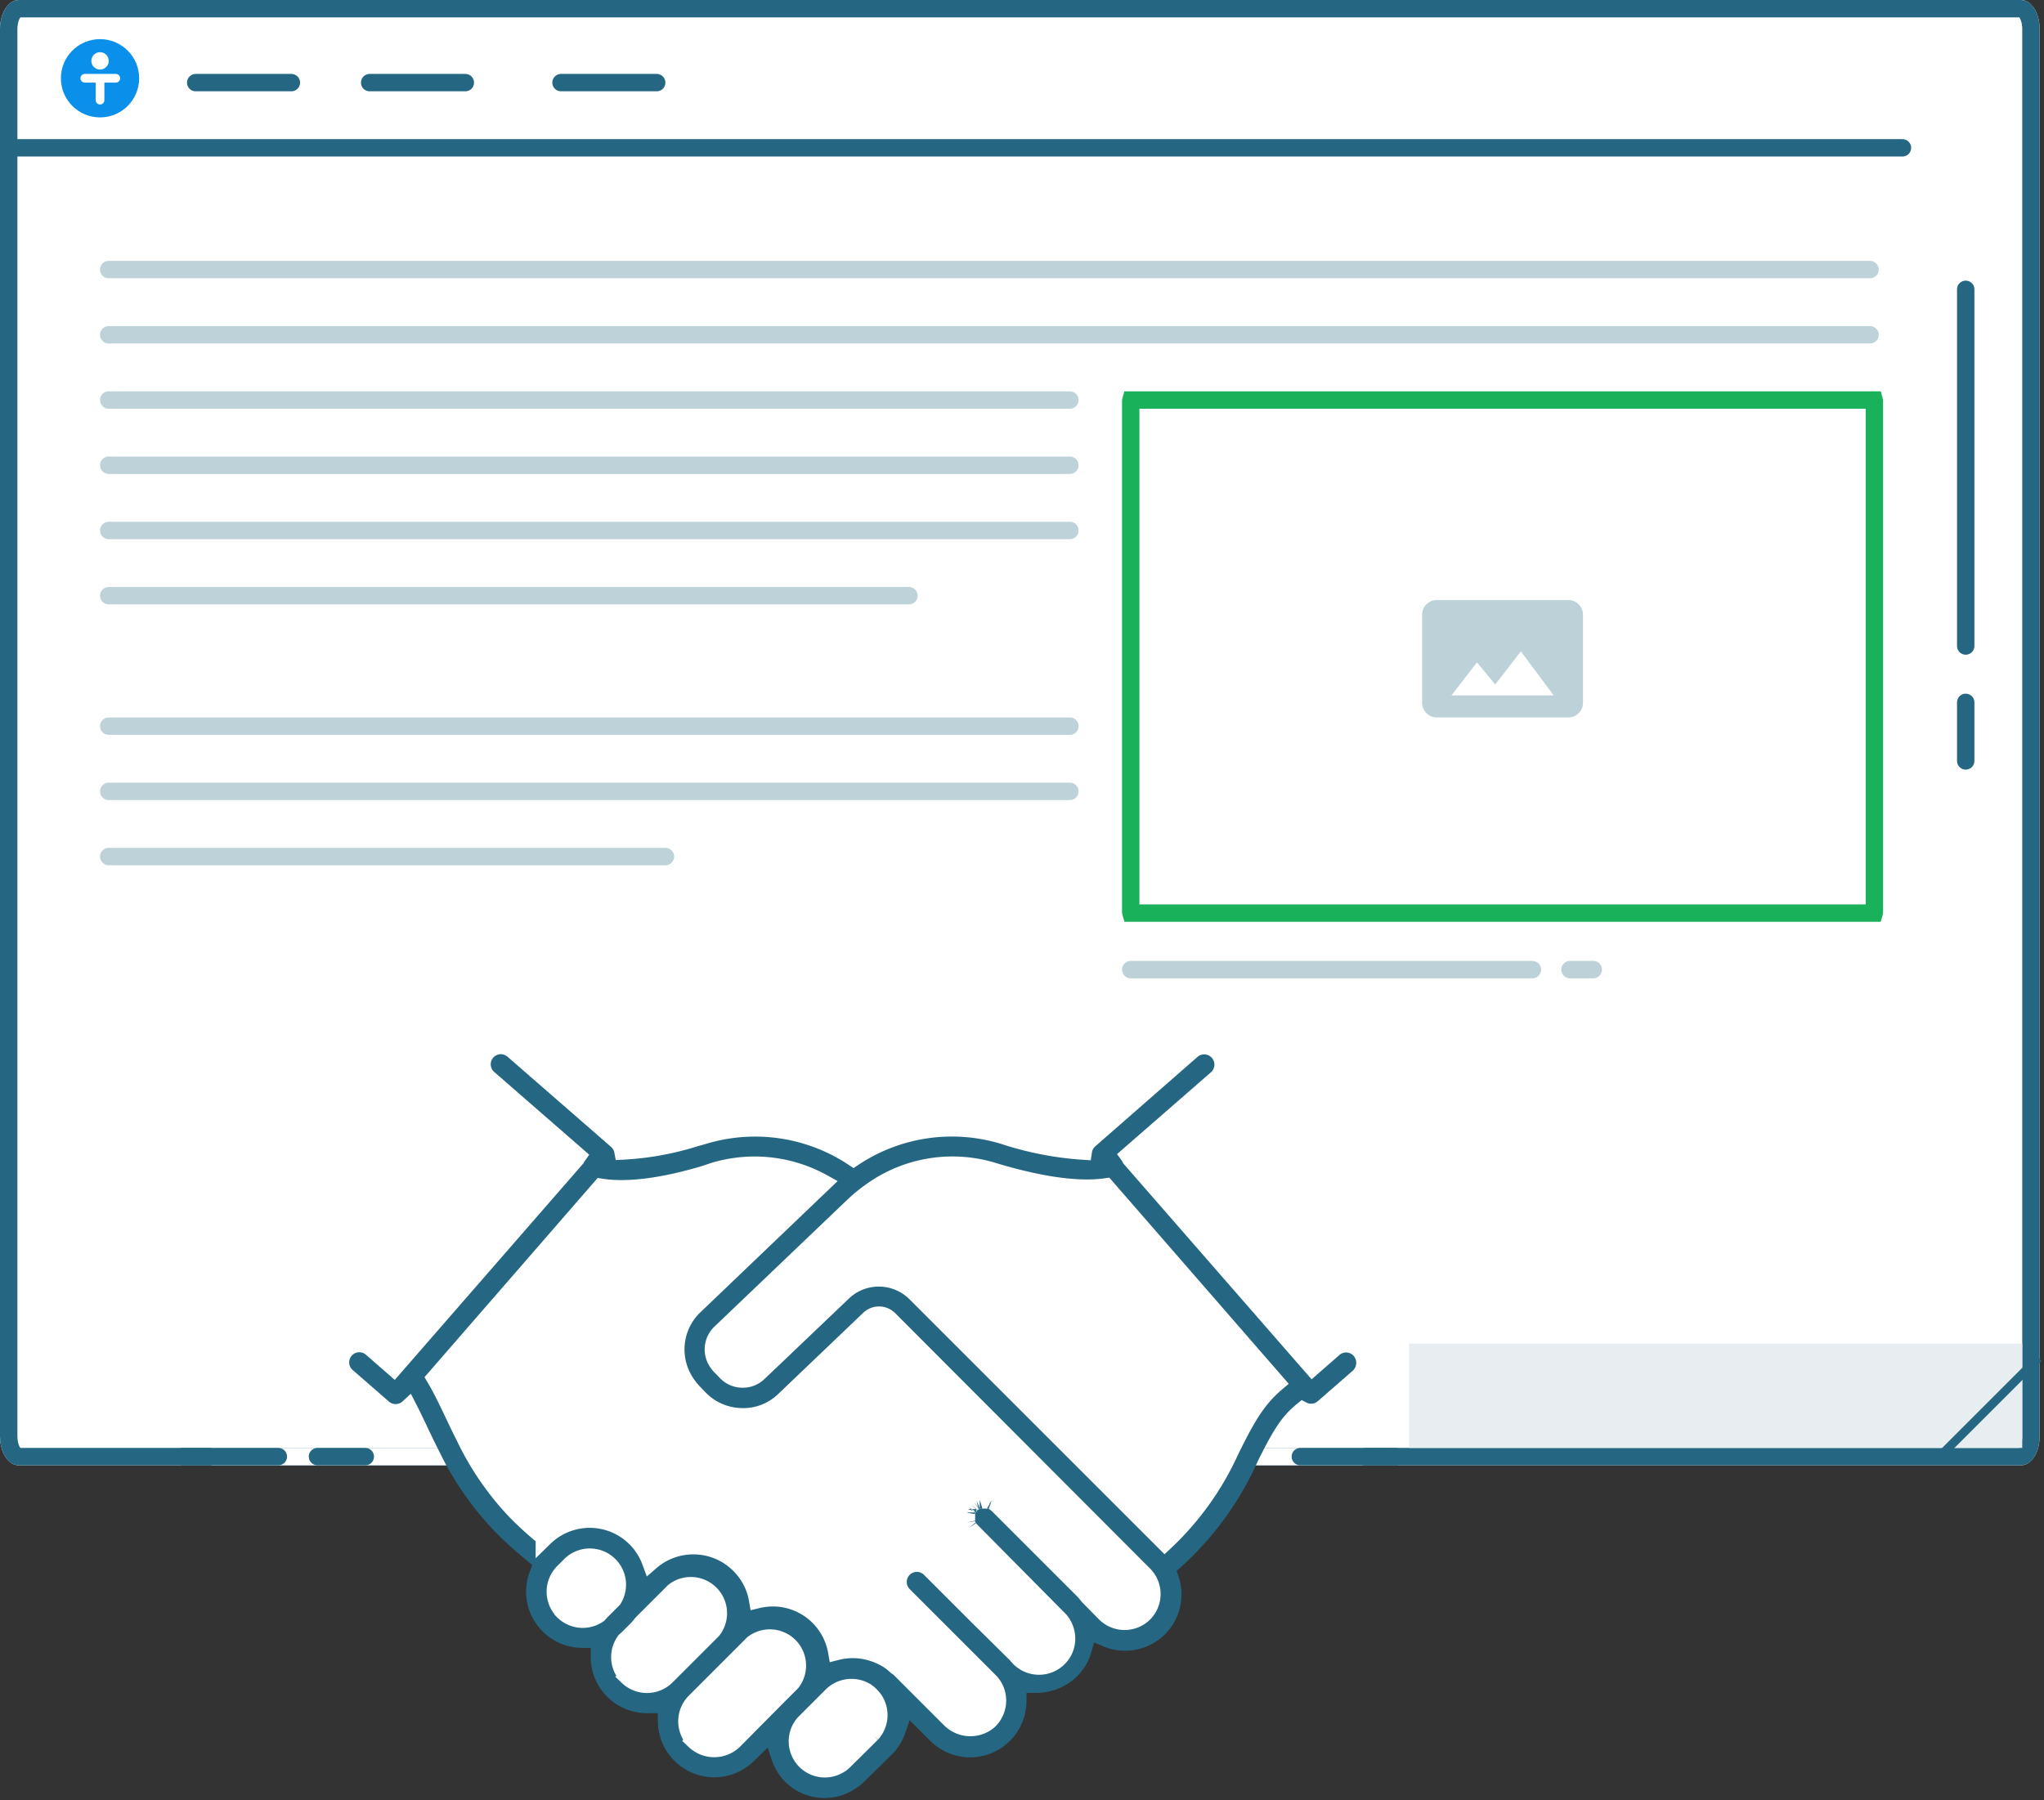 <svg width="470" height="414" viewBox="0 0 470 414" xmlns="http://www.w3.org/2000/svg" xmlns:xlink="http://www.w3.org/1999/xlink"><rect x="0" y="0" width="470" height="414" fill="#333333" stroke="none"/><title>acc_2</title><defs><path d="M4.267 337C1.91 337 0 334.035 0 330.344V6.656C0 2.98 1.914 0 4.27 0h460.46c2.358 0 4.27 2.965 4.27 6.656v323.688c0 3.676-1.907 6.656-4.254 6.656H4.266z" id="a"/><path d="M1.592 122C.712 122 0 120.927 0 119.59V2.41C0 1.079.714 0 1.593 0h171.814c.88 0 1.593 1.073 1.593 2.41v117.18c0 1.331-.712 2.41-1.587 2.41H1.592z" id="b"/></defs><g fill="none" fill-rule="evenodd"><g><use fill="#FFF" xlink:href="#a"/><path stroke="#256782" stroke-width="4" d="M4.267 335h460.479c1.008 0 2.254-1.95 2.254-4.656V6.656C467 3.938 465.754 2 464.73 2H4.27C3.251 2 2 3.95 2 6.656v323.688C2 333.062 3.244 335 4.267 335z"/></g><path fill="#E7EDF1" d="M324 309h141v24H324z"/><path d="M445.548 335.452L468 313" stroke="#256782" stroke-width="2" stroke-linecap="square"/><path d="M2.55 34h434.902" stroke="#256782" stroke-width="4" stroke-linecap="round"/><g stroke="#256782" stroke-width="4" stroke-linecap="round" opacity=".3"><path d="M25 62h405M25 77h405M25 92h221.01M25 107h221.01M25 122h221.01M25 137h184.01M25 167h221.01M25 182h221.01M25 197h128.01"/></g><g stroke="#256782" stroke-width="4" stroke-linecap="round"><path d="M45 19h22M85 19h22M129 19h22"/></g><g stroke="#256782" stroke-width="4" stroke-linecap="round"><path d="M452 66.546v82.024M452 161.538V175"/></g><g transform="translate(14 9)"><circle fill="#0A90EB" cx="9" cy="9" r="9"/><path d="M5.5 9h7.13M9 10v4.031" stroke="#FFF" stroke-width="2" stroke-linecap="round"/><circle fill="#FFF" cx="9" cy="5" r="2"/></g><g><g transform="translate(258 90)"><use fill="#FFF" xlink:href="#b"/><path stroke="#19B159" stroke-width="4" d="M2.053 120h170.894c.032-.112.053-.253.053-.41V2.41c0-.157-.021-.298-.053-.41H2.053A1.51 1.51 0 0 0 2 2.41v117.18c0 .157.02.298.053.41z"/></g><path d="M364 161.625v-20.25c0-1.856-1.514-3.375-3.364-3.375h-30.272c-1.85 0-3.364 1.519-3.364 3.375v20.25c0 1.856 1.514 3.375 3.364 3.375h30.272c1.85 0 3.364-1.519 3.364-3.375zm-24.386-9.281l4.204 5.08 5.887-7.612 7.568 10.125h-23.546l5.887-7.593z" fill="#BDD1D9"/><path d="M260 223h92.36M361 223h5.36" stroke="#BDD1D9" stroke-width="4" stroke-linecap="round"/></g><g><path d="M49 335h264" stroke="#FFF" stroke-width="4" stroke-linecap="round"/><path d="M299 335h22M42 335h22M73 335h11" stroke="#256782" stroke-width="4" stroke-linecap="round"/><path d="M92.533 322.327l1.932-1.786 1.204 2.34c.69 1.339 1.372 2.742 2.45 5.01 1.2 2.528 1.897 3.967 2.73 5.615a71.826 71.826 0 0 0 13.341 19.131 83.982 83.982 0 0 0 6.54 5.905l1.673 1.415-.527 1.335a12.947 12.947 0 0 0 11.97 17.701l2 .012-.012 2a12.926 12.926 0 0 0 12.995 13.004h2.415l.03 1.97a12.971 12.971 0 0 0 8.09 11.823 12.984 12.984 0 0 0 14.062-2.854l3.086-3.002 1.023 2.989a12.69 12.69 0 0 0 12.072 8.576c2.532.016 5.01-.738 7.177-2.21.713-.442 1.37-.967 1.983-1.592l6.336-6.225a12.793 12.793 0 0 0 3.017-4.84l1.043-3.023 2.261 2.26 2.47 2.47a12.952 12.952 0 0 0 22.13-9.024l.017-1.983h1.983c6.257.018 11.364-3.837 12.936-9.426l.616-2.186 2.09.887a12.952 12.952 0 0 0 13.87-2.434 12.948 12.948 0 0 0 3.45-13.652l-.424-1.247.979-.882a72.406 72.406 0 0 0 17.697-24.391c3.676-7.416 5.528-10.321 9.06-13.192l1.01-.82 1.16.59a2.269 2.269 0 0 0 2.532-.325l8.105-7.066a2.442 2.442 0 0 0 .159-3.359 2.306 2.306 0 0 0-3.257-.222l-6.417 5.603-43.294-49.639c-.185-.405-.264-.54-.356-.665l-1.093-1.484 1.39-1.21L278.46 246.6a2.35 2.35 0 1 0-3.131-3.507l-23.496 20.562a2.287 2.287 0 0 0-.747 1.374l-.272 1.82-1.836-.12a75.645 75.645 0 0 1-18.613-3.595 38.747 38.747 0 0 0-32.997 4.774l-1.11.74-1.11-.74c-9.739-6.49-21.888-8.237-33.12-4.735l-1.692.47a68.653 68.653 0 0 1-17.002 3.066l-1.746.09-.324-1.717a2.279 2.279 0 0 0-.725-1.284l-23.615-20.569c-.718-.712-1.626-.935-2.457-.672a2.332 2.332 0 0 0-.707 4.08l21.728 18.932-1.045 1.476c-.041.058-.134.22-.277.487l-43.394 49.826-6.418-5.604c-.708-.695-1.615-.911-2.443-.645a2.332 2.332 0 0 0-.696 4.076l8.241 7.183c.437.361.985.56 1.546.562.697-.052 1.163-.263 1.53-.602z" fill="#256782"/><path d="M128.088 360.21l1.7-1.701a8.332 8.332 0 0 1 12.892 10.376l-.12.191-2.914 2.914a4.76 4.76 0 0 0-.217.236l-.09.104c-.105.12-.153.176-.22.25l-.15.167-.186.13a8.332 8.332 0 0 1-10.699-.935l-.582-.585v-.095a8.36 8.36 0 0 1 .586-11.053zM142.155 376.162l.139-.188.178-.15c.25-.212.476-.42.7-.643l1.686-1.686c.414-.416.8-.86 1.154-1.328l.084-.11 7.538-7.537.097-.076a8.332 8.332 0 0 1 11.693 11.693l-.076.097-.087.087-10.566 10.564a8.354 8.354 0 0 1-11.741.146l-1.467-1.414.224-.224a8.332 8.332 0 0 1 .444-9.23zM158.345 390.019l13.46-13.46.098-.075a8.332 8.332 0 0 1 11.693 11.692l-.076.097-.087.087-3.126 3.126-10.216 10.303a8.51 8.51 0 0 1-11.733 0l-1.485-1.413.24-.24a8.365 8.365 0 0 1 1.232-10.117zM201.842 400.14l-6.382 6.315a6.544 6.544 0 0 1-1.267 1.005 8.31 8.31 0 0 1-10.486-1.185c-2.764-2.85-3.127-7.255-.897-10.472.226-.346.485-.67.794-.986l3.065-3.066 3.21-3.208a8.42 8.42 0 0 1 10.342-1.165l.176.122.13.103c.421.3.812.64 1.116.965.352.35.674.729.975 1.156a8.352 8.352 0 0 1-.73 10.368l-1-.916.954.964z" fill="#FFF"/><path d="M224.646 350.563c.032.044 6.89 6.97 20.574 20.781 3.069 3.677 2.585 8.946-.963 11.897-3.549 2.952-8.818 2.468-11.762-1.07l-.296-.352-8.697-8.585-11.04-11.04a2.32 2.32 0 0 0-3.282 3.28l9.53 9.529 10.28 10.278c3.176 3.246 3.176 8.436-.065 11.745-3.27 3.054-8.346 3.054-11.665-.047l-11.682-11.681a2.31 2.31 0 0 0-.44-.334l-.377-.283a12.206 12.206 0 0 0-1.438-1.177c-3.252-2.054-6.95-2.632-10.44-1.75l-2.09.53-.37-2.125a12.905 12.905 0 0 0-12.747-10.693 13.13 13.13 0 0 0-3.008.366l-2.078.501-.362-2.107a12.823 12.823 0 0 0-3.581-6.905c-4.814-4.854-12.57-5.14-17.728-.654l-2.188 1.903-1.001-2.721a12.928 12.928 0 0 0-21.164-4.79l-3.396 3.314v-3.908a80.061 80.061 0 0 1-5.613-5.11 67.73 67.73 0 0 1-12.477-17.948c-.812-1.604-1.467-2.96-2.667-5.49-1.787-3.776-2.866-5.91-4.068-7.945l-.734-1.241 39.816-45.817 1.095.173c5.56.876 13.372-.078 22.842-2.897l2.098-.705a34.394 34.394 0 0 1 26.77 2.83l2.372 1.318-1.96 1.875-29.593 28.3c-4.272 4.076-4.88 10.677-1.393 15.51.325.478.687.928 1.08 1.342l1.429 1.495a11.815 11.815 0 0 0 8.368 3.685 11.525 11.525 0 0 0 8.48-3.312l3.488-3.332 15.895-15.183a5.266 5.266 0 0 1 7.452.001l56.914 57.04 1.637 1.637a8.33 8.33 0 0 1 .058 11.78 8.344 8.344 0 0 1-11.733-.005l-3.957-4.024a13.53 13.53 0 0 0-1.119-1.317l-19.61-19.608-.419-.336-.63-.347.991-1.736-.55 1.923.084-2.057v2h-2.222v-2l.588 1.912-.865.266-.456-2 .776 1.843c-.199.102-.657-.409-1.376-1.532l1.228 1.579a10.74 10.74 0 0 0-.459.353c-.016.014-.495-.452-1.435-1.399l1.496 1.327c-.059.07-.215.267-.468.589l-1.561-1.25 1.695 1.02-1.917-.598h2c-.026.36-.05.482-.083.597a2.603 2.603 0 0 1-.188.454c-.058.108-.739.017-2.04-.273h2V349.85l-2 .333 1.95-.44c.038.137.099.326.183.569-.154-.395-.177-.442-.202-.488.219.372.24.414.262.456.011.021-.542.396-1.66 1.125l1.561-1.25.323.407z" fill="#FFF"/><path d="M269.182 356.13l-1.413 1.324-1.724-1.724-56.897-56.89c-3.82-3.839-10.005-3.93-13.93-.208l-15.932 15.197-3.495 3.317a7.113 7.113 0 0 1-5.186 2.008 7.228 7.228 0 0 1-5.107-2.252l-1.369-1.414a6.62 6.62 0 0 1-.7-.874 7.243 7.243 0 0 1 .836-9.502l30.762-29.38a39.147 39.147 0 0 1 4.365-3.526 33.987 33.987 0 0 1 29.635-4.724c10.625 3.209 19.044 4.35 24.978 3.511l1.076-.152 41.25 47.414-1.54 1.31c-3.692 3.144-5.873 6.473-9.365 13.462l-.448.9-.196.394a68.438 68.438 0 0 1-15.6 21.81z" fill="#FFF" fill-rule="nonzero"/></g></g></svg>